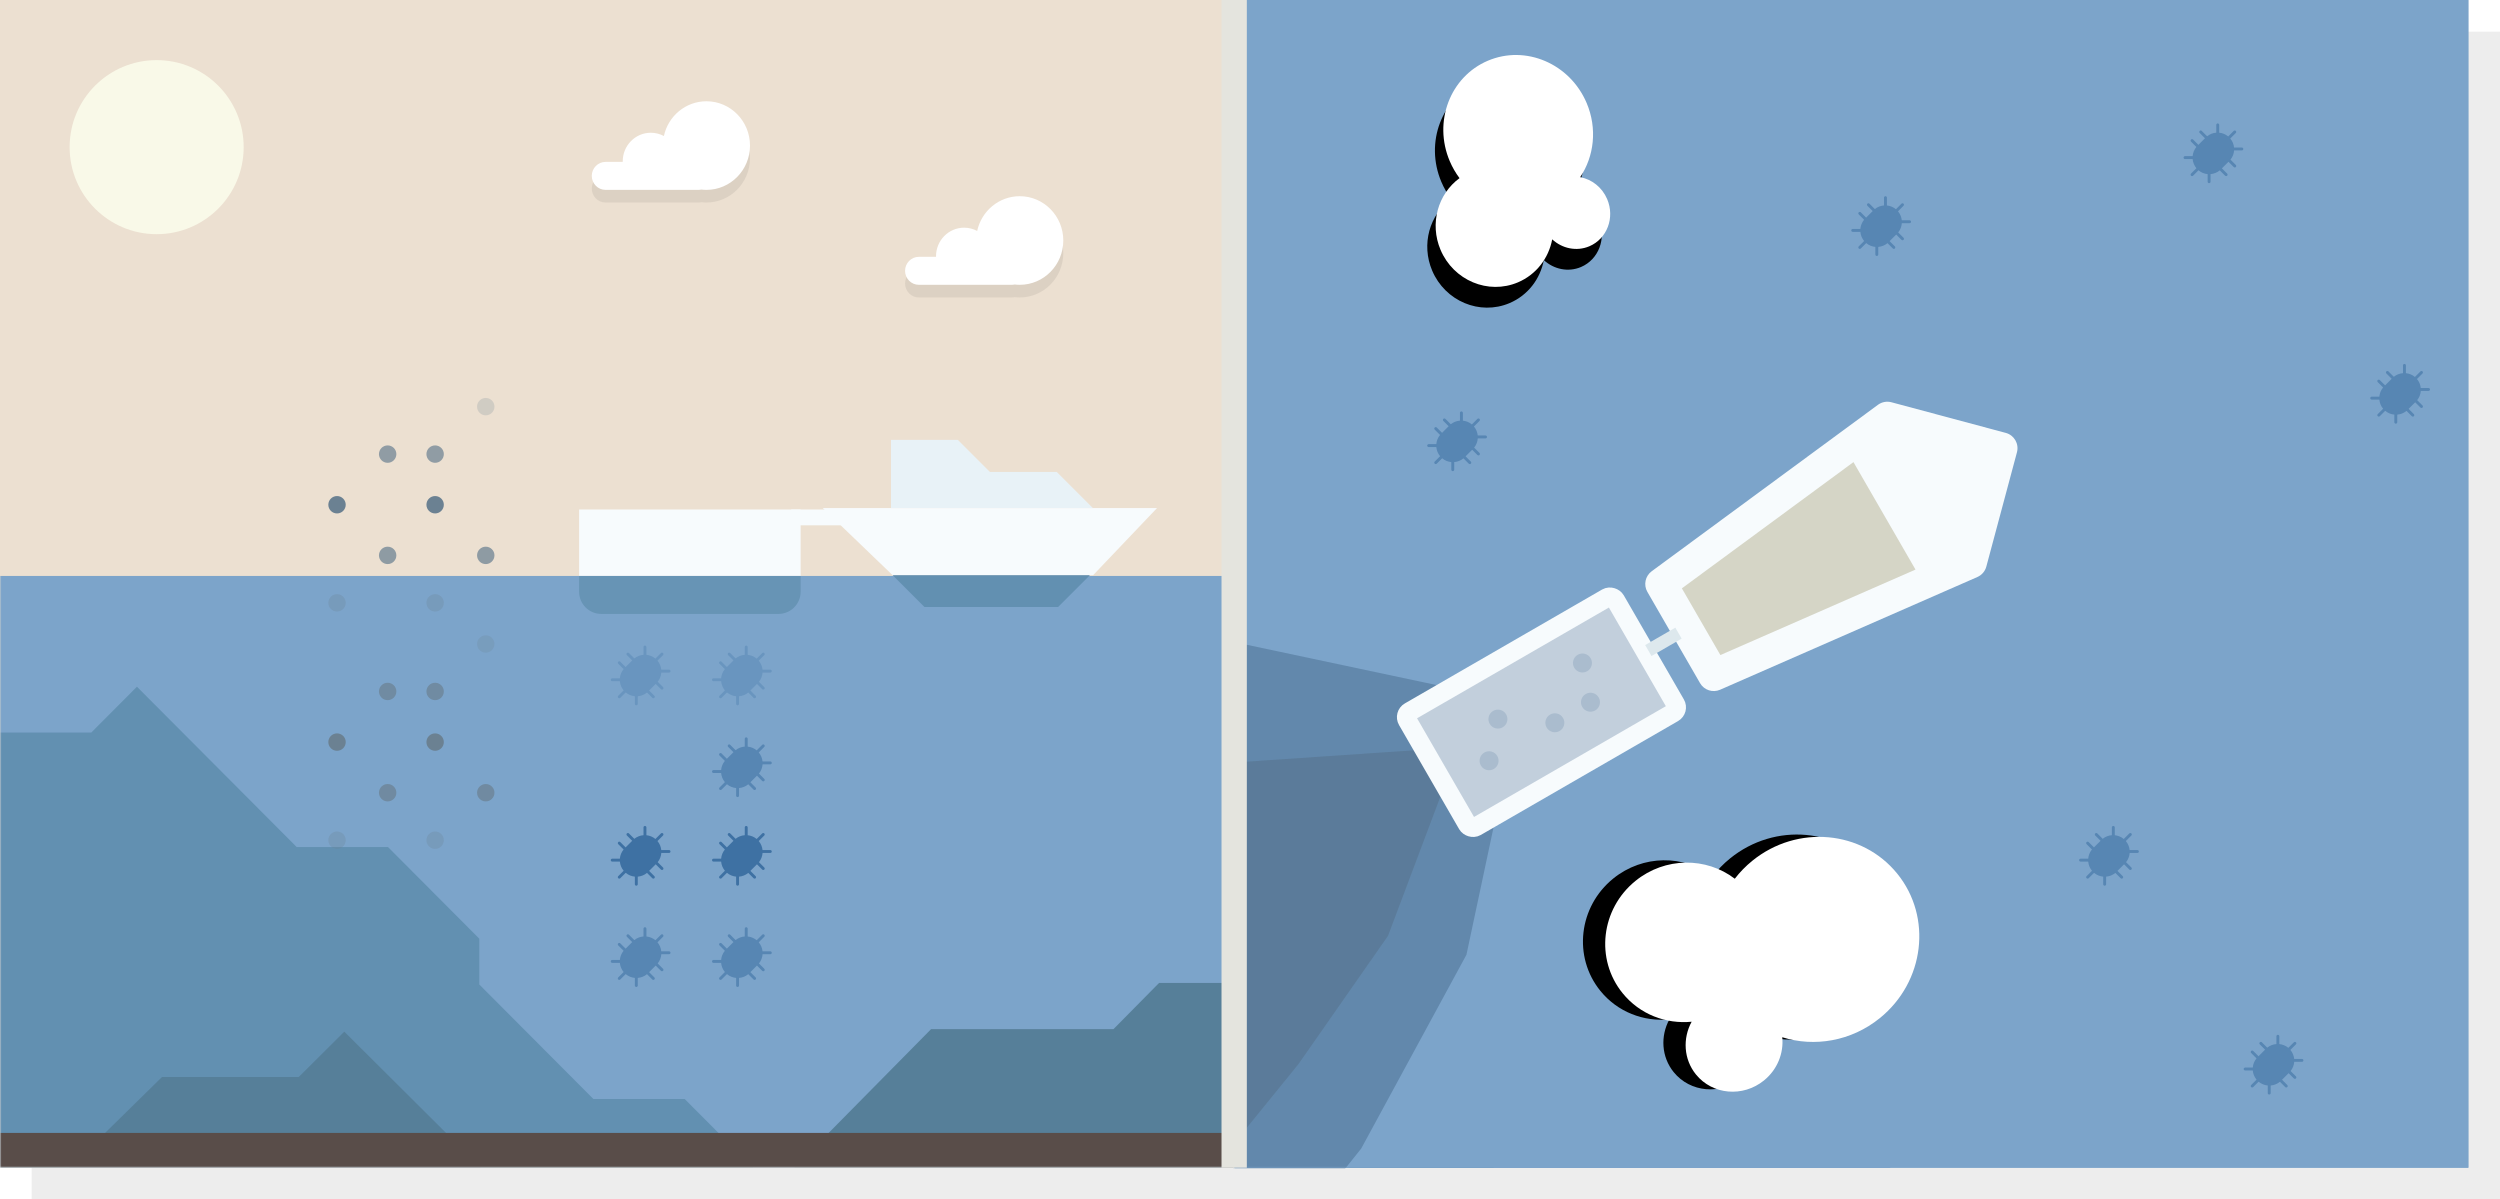 <?xml version="1.0" encoding="UTF-8"?>
<svg width="790px" height="379px" viewBox="0 0 790 379" version="1.1" xmlns="http://www.w3.org/2000/svg" xmlns:xlink="http://www.w3.org/1999/xlink">
    <!-- Generator: Sketch 52.2 (67145) - http://www.bohemiancoding.com/sketch -->
    <title>Group 14</title>
    <desc>Created with Sketch.</desc>
    <defs>
        <rect id="path-1" x="0" y="0" width="390" height="369"></rect>
        <path d="M98.404,33.947 C100.441,30.859 104.039,28.808 108.138,28.808 C114.489,28.808 119.638,33.733 119.638,39.808 C119.638,44.207 116.938,48.003 113.037,49.763 C118.036,53.096 121.316,58.694 121.316,65.039 C121.316,75.256 112.81,83.539 102.316,83.539 C93.279,83.539 85.716,77.396 83.791,69.165 C81.823,69.653 79.759,69.913 77.632,69.913 C64.101,69.913 53.132,59.392 53.132,46.413 C53.132,33.435 64.101,22.913 77.632,22.913 C86.388,22.913 94.072,27.32 98.404,33.947 Z" id="path-3"></path>
        <filter x="-3.7%" y="-4.1%" width="114.7%" height="116.5%" filterUnits="objectBoundingBox" id="filter-4">
            <feOffset dx="5" dy="5" in="SourceAlpha" result="shadowOffsetOuter1"></feOffset>
            <feColorMatrix values="0 0 0 0 0   0 0 0 0 0   0 0 0 0 0  0 0 0 0.06 0" type="matrix" in="shadowOffsetOuter1"></feColorMatrix>
        </filter>
        <path d="M183.503,271.241 C186.251,267.048 191.09,264.265 196.601,264.265 C205.161,264.265 212.101,270.981 212.101,279.265 C212.101,285.466 208.213,290.787 202.668,293.072 C209.472,297.562 213.948,305.182 213.948,313.827 C213.948,327.634 202.531,338.827 188.448,338.827 C176.395,338.827 166.295,330.629 163.634,319.609 C161.102,320.213 158.455,320.533 155.731,320.533 C137.505,320.533 122.731,306.206 122.731,288.533 C122.731,270.86 137.505,256.533 155.731,256.533 C167.387,256.533 177.632,262.393 183.503,271.241 Z" id="path-5"></path>
        <filter x="-2.7%" y="-3.0%" width="111.0%" height="112.2%" filterUnits="objectBoundingBox" id="filter-6">
            <feOffset dx="5" dy="5" in="SourceAlpha" result="shadowOffsetOuter1"></feOffset>
            <feColorMatrix values="0 0 0 0 0   0 0 0 0 0   0 0 0 0 0  0 0 0 0.06 0" type="matrix" in="shadowOffsetOuter1"></feColorMatrix>
        </filter>
        <rect id="path-7" x="0" y="0" width="390" height="369"></rect>
        <rect id="path-9" x="0" y="0" width="390" height="187"></rect>
    </defs>
    <g id="Page-1" stroke="none" stroke-width="1" fill="none" fill-rule="evenodd">
        <g id="crt-frontier-ocean-phytoplankton-v1.1" transform="translate(-205, -2860)">
            <g id="Group-14" transform="translate(205, 2860)">
                <rect id="Rectangle" fill="#000000" opacity="0.071" x="10" y="10" width="780" height="369"></rect>
                <g id="Group-13">
                    <g id="Group-8" transform="translate(390, 0)">
                        <g id="Group-2">
                            <rect id="Rectangle" fill="#7CA4CA" fill-rule="nonzero" x="0" y="0" width="390" height="369"></rect>
                            <polygon id="Fill-1" fill="#719AC1" points="28.539 0 36.277 369 207.171 369 278.971 297.251 278.971 256.251 320 215.25 320 174.251 289.228 143.5 289.228 102.501 227.685 41 186.657 41 145.628 0"></polygon>
                            <polygon id="Fill-2" fill="#6896B8" points="0 0 0 369 82 369 82 348.5 133.251 297.251 133.251 256.251 164 225.5 164 143.5 123 102.501 123 61.5 61.5 0"></polygon>
                        </g>
                        <g id="Group-7">
                            <mask id="mask-2" fill="white">
                                <use xlink:href="#path-1"></use>
                            </mask>
                            <use id="Rectangle" fill="#7CA4CA" fill-rule="nonzero" opacity="0" xlink:href="#path-1"></use>
                            <path d="M-178.581,240.614 L-181.039,240.614 C-181.144,239.593 -181.542,238.598 -182.24,237.771 C-182.237,237.768 -182.235,237.766 -182.232,237.763 L-180.485,236.016 C-180.306,235.836 -180.306,235.546 -180.485,235.366 C-180.665,235.186 -180.956,235.186 -181.136,235.366 L-182.883,237.113 C-182.886,237.116 -182.889,237.119 -182.89,237.122 C-183.719,236.429 -184.714,236.033 -185.734,235.931 L-185.734,233.462 C-185.734,233.208 -185.941,233 -186.195,233 C-186.449,233 -186.655,233.208 -186.655,233.462 L-186.655,235.923 C-187.689,236.001 -188.706,236.381 -189.553,237.066 L-191.252,235.366 C-191.433,235.186 -191.723,235.186 -191.903,235.366 C-192.083,235.546 -192.083,235.836 -191.903,236.016 L-190.226,237.695 L-192.307,239.776 L-193.986,238.099 C-194.164,237.919 -194.456,237.919 -194.636,238.099 C-194.816,238.278 -194.816,238.569 -194.636,238.749 L-192.94,240.443 C-193.642,241.289 -194.037,242.306 -194.125,243.347 L-196.54,243.347 C-196.794,243.347 -197,243.553 -197,243.807 C-197,244.061 -196.794,244.267 -196.54,244.267 L-194.123,244.267 C-194.031,245.304 -193.633,246.319 -192.93,247.16 L-194.636,248.866 C-194.816,249.045 -194.816,249.337 -194.636,249.516 C-194.456,249.695 -194.164,249.695 -193.986,249.516 L-192.281,247.812 C-191.44,248.52 -190.425,248.922 -189.386,249.017 L-189.386,251.421 C-189.386,251.675 -189.181,251.881 -188.926,251.881 C-188.799,251.881 -188.685,251.829 -188.601,251.746 C-188.518,251.663 -188.467,251.548 -188.467,251.421 L-188.467,249.02 C-187.421,248.934 -186.399,248.539 -185.549,247.835 L-183.869,249.516 C-183.689,249.695 -183.397,249.695 -183.218,249.516 C-183.039,249.337 -183.039,249.045 -183.218,248.866 L-184.882,247.201 L-182.801,245.12 L-181.136,246.783 C-180.956,246.964 -180.665,246.964 -180.485,246.783 C-180.306,246.603 -180.306,246.313 -180.485,246.133 L-182.172,244.447 C-181.484,243.595 -181.102,242.574 -181.027,241.535 L-178.581,241.535 C-178.454,241.535 -178.339,241.484 -178.256,241.401 C-178.173,241.318 -178.122,241.202 -178.122,241.075 C-178.12,240.822 -178.327,240.614 -178.581,240.614" id="Fill-20-Copy-3" fill="#3E71A3" opacity="0.6" mask="url(#mask-2)"></path>
                            <g id="Group-5-Copy-2" mask="url(#mask-2)">
                                <g transform="translate(-52.038, 311.752) rotate(-30) translate(52.038, -311.752) translate(-397.538, 54.252)">
                                    <g id="Group-5" transform="translate(0, 0)">
                                        <polygon id="Path" fill="#6288AC" points="493.542 232.949 424.255 170.592 326.392 146.792 240.298 95.828 175.333 73.44 78.207 0.042 0.542 0.042 0.542 514.042 124.62 467.764 211.236 402.888 300.449 386.721 399.728 347.926 459.156 311.513 493.542 273.338"></polygon>
                                        <polygon id="Path-2" fill="#56728C" opacity="0.547" points="489.908 253.54 415.94 217.283 335.736 207.594 231.954 146.074 171.06 136.588 60.674 34.212 0.908 34.212 0.908 470.212 108.111 430.506 192.06 372.478 290.365 355.276 395.887 314.905 440.682 293.945"></polygon>
                                    </g>
                                    <g id="Group-4" transform="translate(477, 226)">
                                        <g id="Group-6" transform="translate(89, 0)">
                                            <path d="M123.201,27.914 L96.752,1.464 C95.678,0.391 94.174,-0.137 92.664,0.031 L4.448,9.832 C1.915,10.114 0,12.254 0,14.802 L0,48.097 C0,50.645 1.915,52.785 4.448,53.066 L92.664,62.868 C94.174,63.036 95.678,62.508 96.752,61.435 L123.201,34.985 C125.154,33.032 125.154,29.867 123.201,27.914" id="Fill-1" fill="#F7FBFD"></path>
                                            <polygon id="Fill-4" fill="#D5D5C6" points="76.903 11.843 10.001 19.277 10.001 43.621 76.903 51.055"></polygon>
                                        </g>
                                        <rect id="Rectangle" stroke="#F7FBFD" stroke-width="6" fill="#C2CFDC" x="3" y="10" width="76" height="42" rx="2"></rect>
                                        <circle id="Oval" fill="#AABCCE" cx="60" cy="24" r="3"></circle>
                                        <circle id="Oval-Copy-3" fill="#AABCCE" cx="56" cy="36" r="3"></circle>
                                        <circle id="Oval-Copy-4" fill="#AABCCE" cx="43" cy="36" r="3"></circle>
                                        <circle id="Oval-Copy-5" fill="#AABCCE" cx="28" cy="26" r="3"></circle>
                                        <circle id="Oval-Copy-6" fill="#AABCCE" cx="19" cy="36" r="3"></circle>
                                        <path d="M82,31 L89,31" id="Line" stroke="#DDE8ED" stroke-width="4" stroke-linecap="square"></path>
                                    </g>
                                </g>
                            </g>
                        </g>
                        <g id="Combined-Shape-Copy" transform="translate(87.224, 53.226) rotate(67) translate(-87.224, -53.226) ">
                            <use fill="black" fill-opacity="1" filter="url(#filter-4)" xlink:href="#path-3"></use>
                            <use fill="#FFFFFF" fill-rule="evenodd" xlink:href="#path-3"></use>
                        </g>
                        <g id="Combined-Shape-Copy-2" transform="translate(168.339, 297.68) rotate(141) translate(-168.339, -297.68) ">
                            <use fill="black" fill-opacity="1" filter="url(#filter-6)" xlink:href="#path-5"></use>
                            <use fill="#FFFFFF" fill-rule="evenodd" xlink:href="#path-5"></use>
                        </g>
                    </g>
                    <g id="Group-12">
                        <mask id="mask-8" fill="white">
                            <use xlink:href="#path-7"></use>
                        </mask>
                        <use id="Rectangle" fill="#ECE0D1" xlink:href="#path-7"></use>
                        <g id="Group-9" mask="url(#mask-8)">
                            <g transform="translate(0, 182)">
                                <mask id="mask-10" fill="white">
                                    <use xlink:href="#path-9"></use>
                                </mask>
                                <use id="Rectangle" stroke="none" fill="#7CA4CA" fill-rule="evenodd" xlink:href="#path-9"></use>
                                <g id="Group-5" stroke="none" stroke-width="1" fill="none" fill-rule="evenodd" mask="url(#mask-10)">
                                    <g transform="translate(0, 35)">
                                        <polygon id="Fill-1" fill="#567F99" points="423.909 93.6 366.273 93.6 351.864 108.2 294.228 108.2 251 152 568 152 545.116 129.51 517.569 130.1 481.546 93.6 467.136 108.2 438.318 79"></polygon>
                                        <polygon id="Fill-2" fill="#6290B1" points="43.273 0 28.848 14.476 0 14.476 0 152 238 152 216.363 130.285 187.515 130.285 151.455 94.096 151.455 79.619 122.607 50.667 93.758 50.667"></polygon>
                                        <polygon id="Fill-3" fill="#567F99" points="94.395 123.333 51.191 123.333 22 152 152 152 108.796 109"></polygon>
                                        <polygon id="Fill-4" fill="#594D49" points="0 152 390 152 390 141 0 141"></polygon>
                                    </g>
                                </g>
                            </g>
                        </g>
                    </g>
                    <g id="Group-5-Copy-2" transform="translate(102, 124)" fill="#6B8192">
                        <g id="molecule" transform="translate(31, 31)">
                            <circle id="Oval" cx="4.5" cy="4.5" r="2.75"></circle>
                        </g>
                        <g id="molecule" transform="translate(0, 31)">
                            <circle id="Oval" cx="4.5" cy="4.5" r="2.75"></circle>
                        </g>
                        <g id="molecule" opacity="0.728" transform="translate(16, 47)">
                            <circle id="Oval" cx="4.5" cy="4.5" r="2.75"></circle>
                        </g>
                        <g id="molecule" opacity="0.716" transform="translate(31, 15)">
                            <circle id="Oval" cx="4.5" cy="4.5" r="2.75"></circle>
                        </g>
                        <g id="molecule" opacity="0.217" transform="translate(47, 0)">
                            <circle id="Oval" cx="4.5" cy="4.5" r="2.75"></circle>
                        </g>
                        <g id="molecule" opacity="0.728" transform="translate(47, 47)">
                            <circle id="Oval" cx="4.5" cy="4.5" r="2.75"></circle>
                        </g>
                        <g id="molecule" opacity="0.27" transform="translate(31, 62)">
                            <circle id="Oval" cx="4.5" cy="4.5" r="2.75"></circle>
                        </g>
                        <g id="molecule" opacity="0.27" transform="translate(0, 62)">
                            <circle id="Oval" cx="4.5" cy="4.5" r="2.75"></circle>
                        </g>
                        <g id="molecule" opacity="0.716" transform="translate(16, 15)">
                            <circle id="Oval" cx="4.5" cy="4.5" r="2.75"></circle>
                        </g>
                    </g>
                    <g id="Group-5-Copy-2" transform="translate(102, 199)" fill="#6B8192">
                        <g id="molecule" transform="translate(31, 31)">
                            <circle id="Oval" cx="4.5" cy="4.5" r="2.75"></circle>
                        </g>
                        <g id="molecule" transform="translate(0, 31)">
                            <circle id="Oval" cx="4.5" cy="4.5" r="2.75"></circle>
                        </g>
                        <g id="molecule" opacity="0.728" transform="translate(16, 47)">
                            <circle id="Oval" cx="4.5" cy="4.5" r="2.75"></circle>
                        </g>
                        <g id="molecule" opacity="0.716" transform="translate(31, 15)">
                            <circle id="Oval" cx="4.5" cy="4.5" r="2.75"></circle>
                        </g>
                        <g id="molecule" opacity="0.217" transform="translate(47, 0)">
                            <circle id="Oval" cx="4.5" cy="4.5" r="2.75"></circle>
                        </g>
                        <g id="molecule" opacity="0.728" transform="translate(47, 47)">
                            <circle id="Oval" cx="4.5" cy="4.5" r="2.75"></circle>
                        </g>
                        <g id="molecule" opacity="0.27" transform="translate(31, 62)">
                            <circle id="Oval" cx="4.5" cy="4.5" r="2.75"></circle>
                        </g>
                        <g id="molecule" opacity="0.27" transform="translate(0, 62)">
                            <circle id="Oval" cx="4.5" cy="4.5" r="2.75"></circle>
                        </g>
                        <g id="molecule" opacity="0.716" transform="translate(16, 15)">
                            <circle id="Oval" cx="4.5" cy="4.5" r="2.75"></circle>
                        </g>
                    </g>
                    <g id="Group-11" transform="translate(183, 139)">
                        <g id="Group-4-Copy" transform="translate(77, 0)">
                            <polygon id="Fill-1" fill="#F7FBFD" points="21.553 21.554 0 21.554 22.061 42.754 85.43 42.754 105.614 21.554"></polygon>
                            <polygon id="Fill-2" fill="#E8F2F7" points="21.553 0.001 21.553 21.553 85.352 21.553 73.93 10.13 52.807 10.13 42.676 0.001"></polygon>
                            <polygon id="Fill-3" fill="#6290B1" points="22.062 42.754 32.115 52.807 74.361 52.807 84.414 42.754"></polygon>
                        </g>
                        <g id="Group-10" transform="translate(0, 22)">
                            <polygon id="Rectangle" fill="#F7FBFD" points="0 1.42108547e-14 70 1.42108547e-14 70 21 0 21"></polygon>
                            <path d="M0,21 L70,21 L70,26 C70,29.866 66.866,33 63,33 L7,33 C3.134,33 4.73447626e-16,29.866 0,26 L0,21 Z" id="Rectangle" fill="#6794B5"></path>
                        </g>
                        <rect id="Rectangle" fill="#F7FBFD" x="67" y="22" width="31" height="5"></rect>
                    </g>
                    <circle id="Oval" fill="#F9F9E8" cx="49.5" cy="46.5" r="27.5"></circle>
                    <path d="M243.419,211.614 L240.961,211.614 C240.856,210.593 240.458,209.598 239.76,208.771 C239.763,208.768 239.765,208.766 239.768,208.763 L241.515,207.016 C241.694,206.836 241.694,206.546 241.515,206.366 C241.335,206.186 241.044,206.186 240.864,206.366 L239.117,208.113 C239.114,208.116 239.111,208.119 239.11,208.122 C238.281,207.429 237.286,207.033 236.266,206.931 L236.266,204.462 C236.266,204.208 236.059,204 235.805,204 C235.551,204 235.345,204.208 235.345,204.462 L235.345,206.923 C234.311,207.001 233.294,207.381 232.447,208.066 L230.748,206.366 C230.567,206.186 230.277,206.186 230.097,206.366 C229.917,206.546 229.917,206.836 230.097,207.016 L231.774,208.695 L229.693,210.776 L228.014,209.099 C227.836,208.919 227.544,208.919 227.364,209.099 C227.184,209.278 227.184,209.569 227.364,209.749 L229.06,211.443 C228.358,212.289 227.963,213.306 227.875,214.347 L225.46,214.347 C225.206,214.347 225,214.553 225,214.807 C225,215.061 225.206,215.267 225.46,215.267 L227.877,215.267 C227.969,216.304 228.367,217.319 229.07,218.16 L227.364,219.866 C227.184,220.045 227.184,220.337 227.364,220.516 C227.544,220.695 227.836,220.695 228.014,220.516 L229.719,218.812 C230.56,219.52 231.575,219.922 232.614,220.017 L232.614,222.421 C232.614,222.675 232.819,222.881 233.074,222.881 C233.201,222.881 233.315,222.829 233.399,222.746 C233.482,222.663 233.533,222.548 233.533,222.421 L233.533,220.02 C234.579,219.934 235.601,219.539 236.451,218.835 L238.131,220.516 C238.311,220.695 238.603,220.695 238.782,220.516 C238.961,220.337 238.961,220.045 238.782,219.866 L237.118,218.201 L239.199,216.12 L240.864,217.783 C241.044,217.964 241.335,217.964 241.515,217.783 C241.694,217.603 241.694,217.313 241.515,217.133 L239.828,215.447 C240.516,214.595 240.898,213.574 240.973,212.535 L243.419,212.535 C243.546,212.535 243.661,212.484 243.744,212.401 C243.827,212.318 243.878,212.202 243.878,212.075 C243.88,211.822 243.673,211.614 243.419,211.614" id="Fill-20" fill="#3E71A3" opacity="0.3"></path>
                    <path d="M243.419,240.614 L240.961,240.614 C240.856,239.593 240.458,238.598 239.76,237.771 C239.763,237.768 239.765,237.766 239.768,237.763 L241.515,236.016 C241.694,235.836 241.694,235.546 241.515,235.366 C241.335,235.186 241.044,235.186 240.864,235.366 L239.117,237.113 C239.114,237.116 239.111,237.119 239.11,237.122 C238.281,236.429 237.286,236.033 236.266,235.931 L236.266,233.462 C236.266,233.208 236.059,233 235.805,233 C235.551,233 235.345,233.208 235.345,233.462 L235.345,235.923 C234.311,236.001 233.294,236.381 232.447,237.066 L230.748,235.366 C230.567,235.186 230.277,235.186 230.097,235.366 C229.917,235.546 229.917,235.836 230.097,236.016 L231.774,237.695 L229.693,239.776 L228.014,238.099 C227.836,237.919 227.544,237.919 227.364,238.099 C227.184,238.278 227.184,238.569 227.364,238.749 L229.06,240.443 C228.358,241.289 227.963,242.306 227.875,243.347 L225.46,243.347 C225.206,243.347 225,243.553 225,243.807 C225,244.061 225.206,244.267 225.46,244.267 L227.877,244.267 C227.969,245.304 228.367,246.319 229.07,247.16 L227.364,248.866 C227.184,249.045 227.184,249.337 227.364,249.516 C227.544,249.695 227.836,249.695 228.014,249.516 L229.719,247.812 C230.56,248.52 231.575,248.922 232.614,249.017 L232.614,251.421 C232.614,251.675 232.819,251.881 233.074,251.881 C233.201,251.881 233.315,251.829 233.399,251.746 C233.482,251.663 233.533,251.548 233.533,251.421 L233.533,249.02 C234.579,248.934 235.601,248.539 236.451,247.835 L238.131,249.516 C238.311,249.695 238.603,249.695 238.782,249.516 C238.961,249.337 238.961,249.045 238.782,248.866 L237.118,247.201 L239.199,245.12 L240.864,246.783 C241.044,246.964 241.335,246.964 241.515,246.783 C241.694,246.603 241.694,246.313 241.515,246.133 L239.828,244.447 C240.516,243.595 240.898,242.574 240.973,241.535 L243.419,241.535 C243.546,241.535 243.661,241.484 243.744,241.401 C243.827,241.318 243.878,241.202 243.878,241.075 C243.88,240.822 243.673,240.614 243.419,240.614" id="Fill-20-Copy-2" fill="#3E71A3" opacity="0.6"></path>
                    <path d="M243.419,268.614 L240.961,268.614 C240.856,267.593 240.458,266.598 239.76,265.771 C239.763,265.768 239.765,265.766 239.768,265.763 L241.515,264.016 C241.694,263.836 241.694,263.546 241.515,263.366 C241.335,263.186 241.044,263.186 240.864,263.366 L239.117,265.113 C239.114,265.116 239.111,265.119 239.11,265.122 C238.281,264.429 237.286,264.033 236.266,263.931 L236.266,261.462 C236.266,261.208 236.059,261 235.805,261 C235.551,261 235.345,261.208 235.345,261.462 L235.345,263.923 C234.311,264.001 233.294,264.381 232.447,265.066 L230.748,263.366 C230.567,263.186 230.277,263.186 230.097,263.366 C229.917,263.546 229.917,263.836 230.097,264.016 L231.774,265.695 L229.693,267.776 L228.014,266.099 C227.836,265.919 227.544,265.919 227.364,266.099 C227.184,266.278 227.184,266.569 227.364,266.749 L229.06,268.443 C228.358,269.289 227.963,270.306 227.875,271.347 L225.46,271.347 C225.206,271.347 225,271.553 225,271.807 C225,272.061 225.206,272.267 225.46,272.267 L227.877,272.267 C227.969,273.304 228.367,274.319 229.07,275.16 L227.364,276.866 C227.184,277.045 227.184,277.337 227.364,277.516 C227.544,277.695 227.836,277.695 228.014,277.516 L229.719,275.812 C230.56,276.52 231.575,276.922 232.614,277.017 L232.614,279.421 C232.614,279.675 232.819,279.881 233.074,279.881 C233.201,279.881 233.315,279.829 233.399,279.746 C233.482,279.663 233.533,279.548 233.533,279.421 L233.533,277.02 C234.579,276.934 235.601,276.539 236.451,275.835 L238.131,277.516 C238.311,277.695 238.603,277.695 238.782,277.516 C238.961,277.337 238.961,277.045 238.782,276.866 L237.118,275.201 L239.199,273.12 L240.864,274.783 C241.044,274.964 241.335,274.964 241.515,274.783 C241.694,274.603 241.694,274.313 241.515,274.133 L239.828,272.447 C240.516,271.595 240.898,270.574 240.973,269.535 L243.419,269.535 C243.546,269.535 243.661,269.484 243.744,269.401 C243.827,269.318 243.878,269.202 243.878,269.075 C243.88,268.822 243.673,268.614 243.419,268.614" id="Fill-20-Copy-4" fill="#3E71A3"></path>
                    <path d="M243.419,300.614 L240.961,300.614 C240.856,299.593 240.458,298.598 239.76,297.771 C239.763,297.768 239.765,297.766 239.768,297.763 L241.515,296.016 C241.694,295.836 241.694,295.546 241.515,295.366 C241.335,295.186 241.044,295.186 240.864,295.366 L239.117,297.113 C239.114,297.116 239.111,297.119 239.11,297.122 C238.281,296.429 237.286,296.033 236.266,295.931 L236.266,293.462 C236.266,293.208 236.059,293 235.805,293 C235.551,293 235.345,293.208 235.345,293.462 L235.345,295.923 C234.311,296.001 233.294,296.381 232.447,297.066 L230.748,295.366 C230.567,295.186 230.277,295.186 230.097,295.366 C229.917,295.546 229.917,295.836 230.097,296.016 L231.774,297.695 L229.693,299.776 L228.014,298.099 C227.836,297.919 227.544,297.919 227.364,298.099 C227.184,298.278 227.184,298.569 227.364,298.749 L229.06,300.443 C228.358,301.289 227.963,302.306 227.875,303.347 L225.46,303.347 C225.206,303.347 225,303.553 225,303.807 C225,304.061 225.206,304.267 225.46,304.267 L227.877,304.267 C227.969,305.304 228.367,306.319 229.07,307.16 L227.364,308.866 C227.184,309.045 227.184,309.337 227.364,309.516 C227.544,309.695 227.836,309.695 228.014,309.516 L229.719,307.812 C230.56,308.52 231.575,308.922 232.614,309.017 L232.614,311.421 C232.614,311.675 232.819,311.881 233.074,311.881 C233.201,311.881 233.315,311.829 233.399,311.746 C233.482,311.663 233.533,311.548 233.533,311.421 L233.533,309.02 C234.579,308.934 235.601,308.539 236.451,307.835 L238.131,309.516 C238.311,309.695 238.603,309.695 238.782,309.516 C238.961,309.337 238.961,309.045 238.782,308.866 L237.118,307.201 L239.199,305.12 L240.864,306.783 C241.044,306.964 241.335,306.964 241.515,306.783 C241.694,306.603 241.694,306.313 241.515,306.133 L239.828,304.447 C240.516,303.595 240.898,302.574 240.973,301.535 L243.419,301.535 C243.546,301.535 243.661,301.484 243.744,301.401 C243.827,301.318 243.878,301.202 243.878,301.075 C243.88,300.822 243.673,300.614 243.419,300.614" id="Fill-20-Copy-6" fill="#3E71A3" opacity="0.6"></path>
                    <path d="M211.419,211.614 L208.961,211.614 C208.856,210.593 208.458,209.598 207.76,208.771 C207.763,208.768 207.765,208.766 207.768,208.763 L209.515,207.016 C209.694,206.836 209.694,206.546 209.515,206.366 C209.335,206.186 209.044,206.186 208.864,206.366 L207.117,208.113 C207.114,208.116 207.111,208.119 207.11,208.122 C206.281,207.429 205.286,207.033 204.266,206.931 L204.266,204.462 C204.266,204.208 204.059,204 203.805,204 C203.551,204 203.345,204.208 203.345,204.462 L203.345,206.923 C202.311,207.001 201.294,207.381 200.447,208.066 L198.748,206.366 C198.567,206.186 198.277,206.186 198.097,206.366 C197.917,206.546 197.917,206.836 198.097,207.016 L199.774,208.695 L197.693,210.776 L196.014,209.099 C195.836,208.919 195.544,208.919 195.364,209.099 C195.184,209.278 195.184,209.569 195.364,209.749 L197.06,211.443 C196.358,212.289 195.963,213.306 195.875,214.347 L193.46,214.347 C193.206,214.347 193,214.553 193,214.807 C193,215.061 193.206,215.267 193.46,215.267 L195.877,215.267 C195.969,216.304 196.367,217.319 197.07,218.16 L195.364,219.866 C195.184,220.045 195.184,220.337 195.364,220.516 C195.544,220.695 195.836,220.695 196.014,220.516 L197.719,218.812 C198.56,219.52 199.575,219.922 200.614,220.017 L200.614,222.421 C200.614,222.675 200.819,222.881 201.074,222.881 C201.201,222.881 201.315,222.829 201.399,222.746 C201.482,222.663 201.533,222.548 201.533,222.421 L201.533,220.02 C202.579,219.934 203.601,219.539 204.451,218.835 L206.131,220.516 C206.311,220.695 206.603,220.695 206.782,220.516 C206.961,220.337 206.961,220.045 206.782,219.866 L205.118,218.201 L207.199,216.12 L208.864,217.783 C209.044,217.964 209.335,217.964 209.515,217.783 C209.694,217.603 209.694,217.313 209.515,217.133 L207.828,215.447 C208.516,214.595 208.898,213.574 208.973,212.535 L211.419,212.535 C211.546,212.535 211.661,212.484 211.744,212.401 C211.827,212.318 211.878,212.202 211.878,212.075 C211.88,211.822 211.673,211.614 211.419,211.614" id="Fill-20-Copy" fill="#3E71A3" opacity="0.3"></path>
                    <path d="M708.419,46.614 L705.961,46.614 C705.856,45.593 705.458,44.598 704.76,43.771 C704.763,43.768 704.765,43.766 704.768,43.763 L706.515,42.016 C706.694,41.836 706.694,41.546 706.515,41.366 C706.335,41.186 706.044,41.186 705.864,41.366 L704.117,43.113 C704.114,43.116 704.111,43.119 704.11,43.122 C703.281,42.429 702.286,42.033 701.266,41.931 L701.266,39.462 C701.266,39.208 701.059,39 700.805,39 C700.551,39 700.345,39.208 700.345,39.462 L700.345,41.923 C699.311,42.001 698.294,42.381 697.447,43.066 L695.748,41.366 C695.567,41.186 695.277,41.186 695.097,41.366 C694.917,41.546 694.917,41.836 695.097,42.016 L696.774,43.695 L694.693,45.776 L693.014,44.099 C692.836,43.919 692.544,43.919 692.364,44.099 C692.184,44.278 692.184,44.569 692.364,44.749 L694.06,46.443 C693.358,47.289 692.963,48.306 692.875,49.347 L690.46,49.347 C690.206,49.347 690,49.553 690,49.807 C690,50.061 690.206,50.267 690.46,50.267 L692.877,50.267 C692.969,51.304 693.367,52.319 694.07,53.16 L692.364,54.866 C692.184,55.045 692.184,55.337 692.364,55.516 C692.544,55.695 692.836,55.695 693.014,55.516 L694.719,53.812 C695.56,54.52 696.575,54.922 697.614,55.017 L697.614,57.421 C697.614,57.675 697.819,57.881 698.074,57.881 C698.201,57.881 698.315,57.829 698.399,57.746 C698.482,57.663 698.533,57.548 698.533,57.421 L698.533,55.02 C699.579,54.934 700.601,54.539 701.451,53.835 L703.131,55.516 C703.311,55.695 703.603,55.695 703.782,55.516 C703.961,55.337 703.961,55.045 703.782,54.866 L702.118,53.201 L704.199,51.12 L705.864,52.783 C706.044,52.964 706.335,52.964 706.515,52.783 C706.694,52.603 706.694,52.313 706.515,52.133 L704.828,50.447 C705.516,49.595 705.898,48.574 705.973,47.535 L708.419,47.535 C708.546,47.535 708.661,47.484 708.744,47.401 C708.827,47.318 708.878,47.202 708.878,47.075 C708.88,46.822 708.673,46.614 708.419,46.614" id="Fill-20-Copy-3" fill="#3E71A3" opacity="0.6"></path>
                    <path d="M767.419,122.614 L764.961,122.614 C764.856,121.593 764.458,120.598 763.76,119.771 C763.763,119.768 763.765,119.766 763.768,119.763 L765.515,118.016 C765.694,117.836 765.694,117.546 765.515,117.366 C765.335,117.186 765.044,117.186 764.864,117.366 L763.117,119.113 C763.114,119.116 763.111,119.119 763.11,119.122 C762.281,118.429 761.286,118.033 760.266,117.931 L760.266,115.462 C760.266,115.208 760.059,115 759.805,115 C759.551,115 759.345,115.208 759.345,115.462 L759.345,117.923 C758.311,118.001 757.294,118.381 756.447,119.066 L754.748,117.366 C754.567,117.186 754.277,117.186 754.097,117.366 C753.917,117.546 753.917,117.836 754.097,118.016 L755.774,119.695 L753.693,121.776 L752.014,120.099 C751.836,119.919 751.544,119.919 751.364,120.099 C751.184,120.278 751.184,120.569 751.364,120.749 L753.06,122.443 C752.358,123.289 751.963,124.306 751.875,125.347 L749.46,125.347 C749.206,125.347 749,125.553 749,125.807 C749,126.061 749.206,126.267 749.46,126.267 L751.877,126.267 C751.969,127.304 752.367,128.319 753.07,129.16 L751.364,130.866 C751.184,131.045 751.184,131.337 751.364,131.516 C751.544,131.695 751.836,131.695 752.014,131.516 L753.719,129.812 C754.56,130.52 755.575,130.922 756.614,131.017 L756.614,133.421 C756.614,133.675 756.819,133.881 757.074,133.881 C757.201,133.881 757.315,133.829 757.399,133.746 C757.482,133.663 757.533,133.548 757.533,133.421 L757.533,131.02 C758.579,130.934 759.601,130.539 760.451,129.835 L762.131,131.516 C762.311,131.695 762.603,131.695 762.782,131.516 C762.961,131.337 762.961,131.045 762.782,130.866 L761.118,129.201 L763.199,127.12 L764.864,128.783 C765.044,128.964 765.335,128.964 765.515,128.783 C765.694,128.603 765.694,128.313 765.515,128.133 L763.828,126.447 C764.516,125.595 764.898,124.574 764.973,123.535 L767.419,123.535 C767.546,123.535 767.661,123.484 767.744,123.401 C767.827,123.318 767.878,123.202 767.878,123.075 C767.88,122.822 767.673,122.614 767.419,122.614" id="Fill-20-Copy-8" fill="#3E71A3" opacity="0.6"></path>
                    <path d="M675.419,268.614 L672.961,268.614 C672.856,267.593 672.458,266.598 671.76,265.771 C671.763,265.768 671.765,265.766 671.768,265.763 L673.515,264.016 C673.694,263.836 673.694,263.546 673.515,263.366 C673.335,263.186 673.044,263.186 672.864,263.366 L671.117,265.113 C671.114,265.116 671.111,265.119 671.11,265.122 C670.281,264.429 669.286,264.033 668.266,263.931 L668.266,261.462 C668.266,261.208 668.059,261 667.805,261 C667.551,261 667.345,261.208 667.345,261.462 L667.345,263.923 C666.311,264.001 665.294,264.381 664.447,265.066 L662.748,263.366 C662.567,263.186 662.277,263.186 662.097,263.366 C661.917,263.546 661.917,263.836 662.097,264.016 L663.774,265.695 L661.693,267.776 L660.014,266.099 C659.836,265.919 659.544,265.919 659.364,266.099 C659.184,266.278 659.184,266.569 659.364,266.749 L661.06,268.443 C660.358,269.289 659.963,270.306 659.875,271.347 L657.46,271.347 C657.206,271.347 657,271.553 657,271.807 C657,272.061 657.206,272.267 657.46,272.267 L659.877,272.267 C659.969,273.304 660.367,274.319 661.07,275.16 L659.364,276.866 C659.184,277.045 659.184,277.337 659.364,277.516 C659.544,277.695 659.836,277.695 660.014,277.516 L661.719,275.812 C662.56,276.52 663.575,276.922 664.614,277.017 L664.614,279.421 C664.614,279.675 664.819,279.881 665.074,279.881 C665.201,279.881 665.315,279.829 665.399,279.746 C665.482,279.663 665.533,279.548 665.533,279.421 L665.533,277.02 C666.579,276.934 667.601,276.539 668.451,275.835 L670.131,277.516 C670.311,277.695 670.603,277.695 670.782,277.516 C670.961,277.337 670.961,277.045 670.782,276.866 L669.118,275.201 L671.199,273.12 L672.864,274.783 C673.044,274.964 673.335,274.964 673.515,274.783 C673.694,274.603 673.694,274.313 673.515,274.133 L671.828,272.447 C672.516,271.595 672.898,270.574 672.973,269.535 L675.419,269.535 C675.546,269.535 675.661,269.484 675.744,269.401 C675.827,269.318 675.878,269.202 675.878,269.075 C675.88,268.822 675.673,268.614 675.419,268.614" id="Fill-20-Copy-9" fill="#3E71A3" opacity="0.6"></path>
                    <path d="M727.419,334.614 L724.961,334.614 C724.856,333.593 724.458,332.598 723.76,331.771 C723.763,331.768 723.765,331.766 723.768,331.763 L725.515,330.016 C725.694,329.836 725.694,329.546 725.515,329.366 C725.335,329.186 725.044,329.186 724.864,329.366 L723.117,331.113 C723.114,331.116 723.111,331.119 723.11,331.122 C722.281,330.429 721.286,330.033 720.266,329.931 L720.266,327.462 C720.266,327.208 720.059,327 719.805,327 C719.551,327 719.345,327.208 719.345,327.462 L719.345,329.923 C718.311,330.001 717.294,330.381 716.447,331.066 L714.748,329.366 C714.567,329.186 714.277,329.186 714.097,329.366 C713.917,329.546 713.917,329.836 714.097,330.016 L715.774,331.695 L713.693,333.776 L712.014,332.099 C711.836,331.919 711.544,331.919 711.364,332.099 C711.184,332.278 711.184,332.569 711.364,332.749 L713.06,334.443 C712.358,335.289 711.963,336.306 711.875,337.347 L709.46,337.347 C709.206,337.347 709,337.553 709,337.807 C709,338.061 709.206,338.267 709.46,338.267 L711.877,338.267 C711.969,339.304 712.367,340.319 713.07,341.16 L711.364,342.866 C711.184,343.045 711.184,343.337 711.364,343.516 C711.544,343.695 711.836,343.695 712.014,343.516 L713.719,341.812 C714.56,342.52 715.575,342.922 716.614,343.017 L716.614,345.421 C716.614,345.675 716.819,345.881 717.074,345.881 C717.201,345.881 717.315,345.829 717.399,345.746 C717.482,345.663 717.533,345.548 717.533,345.421 L717.533,343.02 C718.579,342.934 719.601,342.539 720.451,341.835 L722.131,343.516 C722.311,343.695 722.603,343.695 722.782,343.516 C722.961,343.337 722.961,343.045 722.782,342.866 L721.118,341.201 L723.199,339.12 L724.864,340.783 C725.044,340.964 725.335,340.964 725.515,340.783 C725.694,340.603 725.694,340.313 725.515,340.133 L723.828,338.447 C724.516,337.595 724.898,336.574 724.973,335.535 L727.419,335.535 C727.546,335.535 727.661,335.484 727.744,335.401 C727.827,335.318 727.878,335.202 727.878,335.075 C727.88,334.822 727.673,334.614 727.419,334.614" id="Fill-20-Copy-10" fill="#3E71A3" opacity="0.6"></path>
                    <path d="M603.419,69.614 L600.961,69.614 C600.856,68.593 600.458,67.598 599.76,66.771 C599.763,66.768 599.765,66.766 599.768,66.763 L601.515,65.016 C601.694,64.836 601.694,64.546 601.515,64.366 C601.335,64.186 601.044,64.186 600.864,64.366 L599.117,66.113 C599.114,66.116 599.111,66.119 599.11,66.122 C598.281,65.429 597.286,65.033 596.266,64.931 L596.266,62.462 C596.266,62.208 596.059,62 595.805,62 C595.551,62 595.345,62.208 595.345,62.462 L595.345,64.923 C594.311,65.001 593.294,65.381 592.447,66.066 L590.748,64.366 C590.567,64.186 590.277,64.186 590.097,64.366 C589.917,64.546 589.917,64.836 590.097,65.016 L591.774,66.695 L589.693,68.776 L588.014,67.099 C587.836,66.919 587.544,66.919 587.364,67.099 C587.184,67.278 587.184,67.569 587.364,67.749 L589.06,69.443 C588.358,70.289 587.963,71.306 587.875,72.347 L585.46,72.347 C585.206,72.347 585,72.553 585,72.807 C585,73.061 585.206,73.267 585.46,73.267 L587.877,73.267 C587.969,74.304 588.367,75.319 589.07,76.16 L587.364,77.866 C587.184,78.045 587.184,78.337 587.364,78.516 C587.544,78.695 587.836,78.695 588.014,78.516 L589.719,76.812 C590.56,77.52 591.575,77.922 592.614,78.017 L592.614,80.421 C592.614,80.675 592.819,80.881 593.074,80.881 C593.201,80.881 593.315,80.829 593.399,80.746 C593.482,80.663 593.533,80.548 593.533,80.421 L593.533,78.02 C594.579,77.934 595.601,77.539 596.451,76.835 L598.131,78.516 C598.311,78.695 598.603,78.695 598.782,78.516 C598.961,78.337 598.961,78.045 598.782,77.866 L597.118,76.201 L599.199,74.12 L600.864,75.783 C601.044,75.964 601.335,75.964 601.515,75.783 C601.694,75.603 601.694,75.313 601.515,75.133 L599.828,73.447 C600.516,72.595 600.898,71.574 600.973,70.535 L603.419,70.535 C603.546,70.535 603.661,70.484 603.744,70.401 C603.827,70.318 603.878,70.202 603.878,70.075 C603.88,69.822 603.673,69.614 603.419,69.614" id="Fill-20-Copy-11" fill="#3E71A3" opacity="0.6"></path>
                    <path d="M469.419,137.614 L466.961,137.614 C466.856,136.593 466.458,135.598 465.76,134.771 C465.763,134.768 465.765,134.766 465.768,134.763 L467.515,133.016 C467.694,132.836 467.694,132.546 467.515,132.366 C467.335,132.186 467.044,132.186 466.864,132.366 L465.117,134.113 C465.114,134.116 465.111,134.119 465.11,134.122 C464.281,133.429 463.286,133.033 462.266,132.931 L462.266,130.462 C462.266,130.208 462.059,130 461.805,130 C461.551,130 461.345,130.208 461.345,130.462 L461.345,132.923 C460.311,133.001 459.294,133.381 458.447,134.066 L456.748,132.366 C456.567,132.186 456.277,132.186 456.097,132.366 C455.917,132.546 455.917,132.836 456.097,133.016 L457.774,134.695 L455.693,136.776 L454.014,135.099 C453.836,134.919 453.544,134.919 453.364,135.099 C453.184,135.278 453.184,135.569 453.364,135.749 L455.06,137.443 C454.358,138.289 453.963,139.306 453.875,140.347 L451.46,140.347 C451.206,140.347 451,140.553 451,140.807 C451,141.061 451.206,141.267 451.46,141.267 L453.877,141.267 C453.969,142.304 454.367,143.319 455.07,144.16 L453.364,145.866 C453.184,146.045 453.184,146.337 453.364,146.516 C453.544,146.695 453.836,146.695 454.014,146.516 L455.719,144.812 C456.56,145.52 457.575,145.922 458.614,146.017 L458.614,148.421 C458.614,148.675 458.819,148.881 459.074,148.881 C459.201,148.881 459.315,148.829 459.399,148.746 C459.482,148.663 459.533,148.548 459.533,148.421 L459.533,146.02 C460.579,145.934 461.601,145.539 462.451,144.835 L464.131,146.516 C464.311,146.695 464.603,146.695 464.782,146.516 C464.961,146.337 464.961,146.045 464.782,145.866 L463.118,144.201 L465.199,142.12 L466.864,143.783 C467.044,143.964 467.335,143.964 467.515,143.783 C467.694,143.603 467.694,143.313 467.515,143.133 L465.828,141.447 C466.516,140.595 466.898,139.574 466.973,138.535 L469.419,138.535 C469.546,138.535 469.661,138.484 469.744,138.401 C469.827,138.318 469.878,138.202 469.878,138.075 C469.88,137.822 469.673,137.614 469.419,137.614" id="Fill-20-Copy-12" fill="#3E71A3" opacity="0.6"></path>
                    <path d="M211.419,268.614 L208.961,268.614 C208.856,267.593 208.458,266.598 207.76,265.771 C207.763,265.768 207.765,265.766 207.768,265.763 L209.515,264.016 C209.694,263.836 209.694,263.546 209.515,263.366 C209.335,263.186 209.044,263.186 208.864,263.366 L207.117,265.113 C207.114,265.116 207.111,265.119 207.11,265.122 C206.281,264.429 205.286,264.033 204.266,263.931 L204.266,261.462 C204.266,261.208 204.059,261 203.805,261 C203.551,261 203.345,261.208 203.345,261.462 L203.345,263.923 C202.311,264.001 201.294,264.381 200.447,265.066 L198.748,263.366 C198.567,263.186 198.277,263.186 198.097,263.366 C197.917,263.546 197.917,263.836 198.097,264.016 L199.774,265.695 L197.693,267.776 L196.014,266.099 C195.836,265.919 195.544,265.919 195.364,266.099 C195.184,266.278 195.184,266.569 195.364,266.749 L197.06,268.443 C196.358,269.289 195.963,270.306 195.875,271.347 L193.46,271.347 C193.206,271.347 193,271.553 193,271.807 C193,272.061 193.206,272.267 193.46,272.267 L195.877,272.267 C195.969,273.304 196.367,274.319 197.07,275.16 L195.364,276.866 C195.184,277.045 195.184,277.337 195.364,277.516 C195.544,277.695 195.836,277.695 196.014,277.516 L197.719,275.812 C198.56,276.52 199.575,276.922 200.614,277.017 L200.614,279.421 C200.614,279.675 200.819,279.881 201.074,279.881 C201.201,279.881 201.315,279.829 201.399,279.746 C201.482,279.663 201.533,279.548 201.533,279.421 L201.533,277.02 C202.579,276.934 203.601,276.539 204.451,275.835 L206.131,277.516 C206.311,277.695 206.603,277.695 206.782,277.516 C206.961,277.337 206.961,277.045 206.782,276.866 L205.118,275.201 L207.199,273.12 L208.864,274.783 C209.044,274.964 209.335,274.964 209.515,274.783 C209.694,274.603 209.694,274.313 209.515,274.133 L207.828,272.447 C208.516,271.595 208.898,270.574 208.973,269.535 L211.419,269.535 C211.546,269.535 211.661,269.484 211.744,269.401 C211.827,269.318 211.878,269.202 211.878,269.075 C211.88,268.822 211.673,268.614 211.419,268.614" id="Fill-20-Copy-5" fill="#3E71A3"></path>
                    <path d="M211.419,300.614 L208.961,300.614 C208.856,299.593 208.458,298.598 207.76,297.771 C207.763,297.768 207.765,297.766 207.768,297.763 L209.515,296.016 C209.694,295.836 209.694,295.546 209.515,295.366 C209.335,295.186 209.044,295.186 208.864,295.366 L207.117,297.113 C207.114,297.116 207.111,297.119 207.11,297.122 C206.281,296.429 205.286,296.033 204.266,295.931 L204.266,293.462 C204.266,293.208 204.059,293 203.805,293 C203.551,293 203.345,293.208 203.345,293.462 L203.345,295.923 C202.311,296.001 201.294,296.381 200.447,297.066 L198.748,295.366 C198.567,295.186 198.277,295.186 198.097,295.366 C197.917,295.546 197.917,295.836 198.097,296.016 L199.774,297.695 L197.693,299.776 L196.014,298.099 C195.836,297.919 195.544,297.919 195.364,298.099 C195.184,298.278 195.184,298.569 195.364,298.749 L197.06,300.443 C196.358,301.289 195.963,302.306 195.875,303.347 L193.46,303.347 C193.206,303.347 193,303.553 193,303.807 C193,304.061 193.206,304.267 193.46,304.267 L195.877,304.267 C195.969,305.304 196.367,306.319 197.07,307.16 L195.364,308.866 C195.184,309.045 195.184,309.337 195.364,309.516 C195.544,309.695 195.836,309.695 196.014,309.516 L197.719,307.812 C198.56,308.52 199.575,308.922 200.614,309.017 L200.614,311.421 C200.614,311.675 200.819,311.881 201.074,311.881 C201.201,311.881 201.315,311.829 201.399,311.746 C201.482,311.663 201.533,311.548 201.533,311.421 L201.533,309.02 C202.579,308.934 203.601,308.539 204.451,307.835 L206.131,309.516 C206.311,309.695 206.603,309.695 206.782,309.516 C206.961,309.337 206.961,309.045 206.782,308.866 L205.118,307.201 L207.199,305.12 L208.864,306.783 C209.044,306.964 209.335,306.964 209.515,306.783 C209.694,306.603 209.694,306.313 209.515,306.133 L207.828,304.447 C208.516,303.595 208.898,302.574 208.973,301.535 L211.419,301.535 C211.546,301.535 211.661,301.484 211.744,301.401 C211.827,301.318 211.878,301.202 211.878,301.075 C211.88,300.822 211.673,300.614 211.419,300.614" id="Fill-20-Copy-7" fill="#3E71A3" opacity="0.6"></path>
                    <g id="Group-Copy-2" transform="translate(286, 62)">
                        <path d="M36.232,4 C29.647,4 24.145,8.702 22.788,14.983 C21.555,14.323 20.151,13.947 18.659,13.947 C13.757,13.947 9.783,17.989 9.783,22.974 C9.783,23.036 9.786,23.097 9.787,23.158 L4.348,23.158 C1.956,23.158 0,25.148 0,27.579 C0,30.011 1.956,32 4.348,32 L33.696,32 C34.009,32 34.313,31.965 34.608,31.899 C35.141,31.963 35.682,32 36.232,32 C43.836,32 50,25.732 50,18 C50,10.268 43.836,4 36.232,4" id="Fill-6" fill="#000000" opacity="0.07"></path>
                        <path d="M36.232,0 C29.647,0 24.145,4.702 22.788,10.983 C21.555,10.323 20.151,9.947 18.659,9.947 C13.757,9.947 9.783,13.989 9.783,18.974 C9.783,19.036 9.786,19.097 9.787,19.158 L4.348,19.158 C1.956,19.158 0,21.148 0,23.579 C0,26.011 1.956,28 4.348,28 L33.696,28 C34.009,28 34.313,27.965 34.608,27.899 C35.141,27.963 35.682,28 36.232,28 C43.836,28 50,21.732 50,14 C50,6.268 43.836,0 36.232,0" id="Fill-8" fill="#FFFFFF"></path>
                    </g>
                    <g id="Group-Copy-3" transform="translate(187, 32)">
                        <path d="M36.232,4 C29.647,4 24.145,8.702 22.788,14.983 C21.555,14.323 20.151,13.947 18.659,13.947 C13.757,13.947 9.783,17.989 9.783,22.974 C9.783,23.036 9.786,23.097 9.787,23.158 L4.348,23.158 C1.956,23.158 0,25.148 0,27.579 C0,30.011 1.956,32 4.348,32 L33.696,32 C34.009,32 34.313,31.965 34.608,31.899 C35.141,31.963 35.682,32 36.232,32 C43.836,32 50,25.732 50,18 C50,10.268 43.836,4 36.232,4" id="Fill-6" fill="#000000" opacity="0.07"></path>
                        <path d="M36.232,0 C29.647,0 24.145,4.702 22.788,10.983 C21.555,10.323 20.151,9.947 18.659,9.947 C13.757,9.947 9.783,13.989 9.783,18.974 C9.783,19.036 9.786,19.097 9.787,19.158 L4.348,19.158 C1.956,19.158 0,21.148 0,23.579 C0,26.011 1.956,28 4.348,28 L33.696,28 C34.009,28 34.313,27.965 34.608,27.899 C35.141,27.963 35.682,28 36.232,28 C43.836,28 50,21.732 50,14 C50,6.268 43.836,0 36.232,0" id="Fill-8" fill="#FFFFFF"></path>
                    </g>
                    <rect id="Rectangle" fill="#E4E4DE" x="386" y="0" width="8" height="369"></rect>
                </g>
            </g>
        </g>
    </g>
</svg>